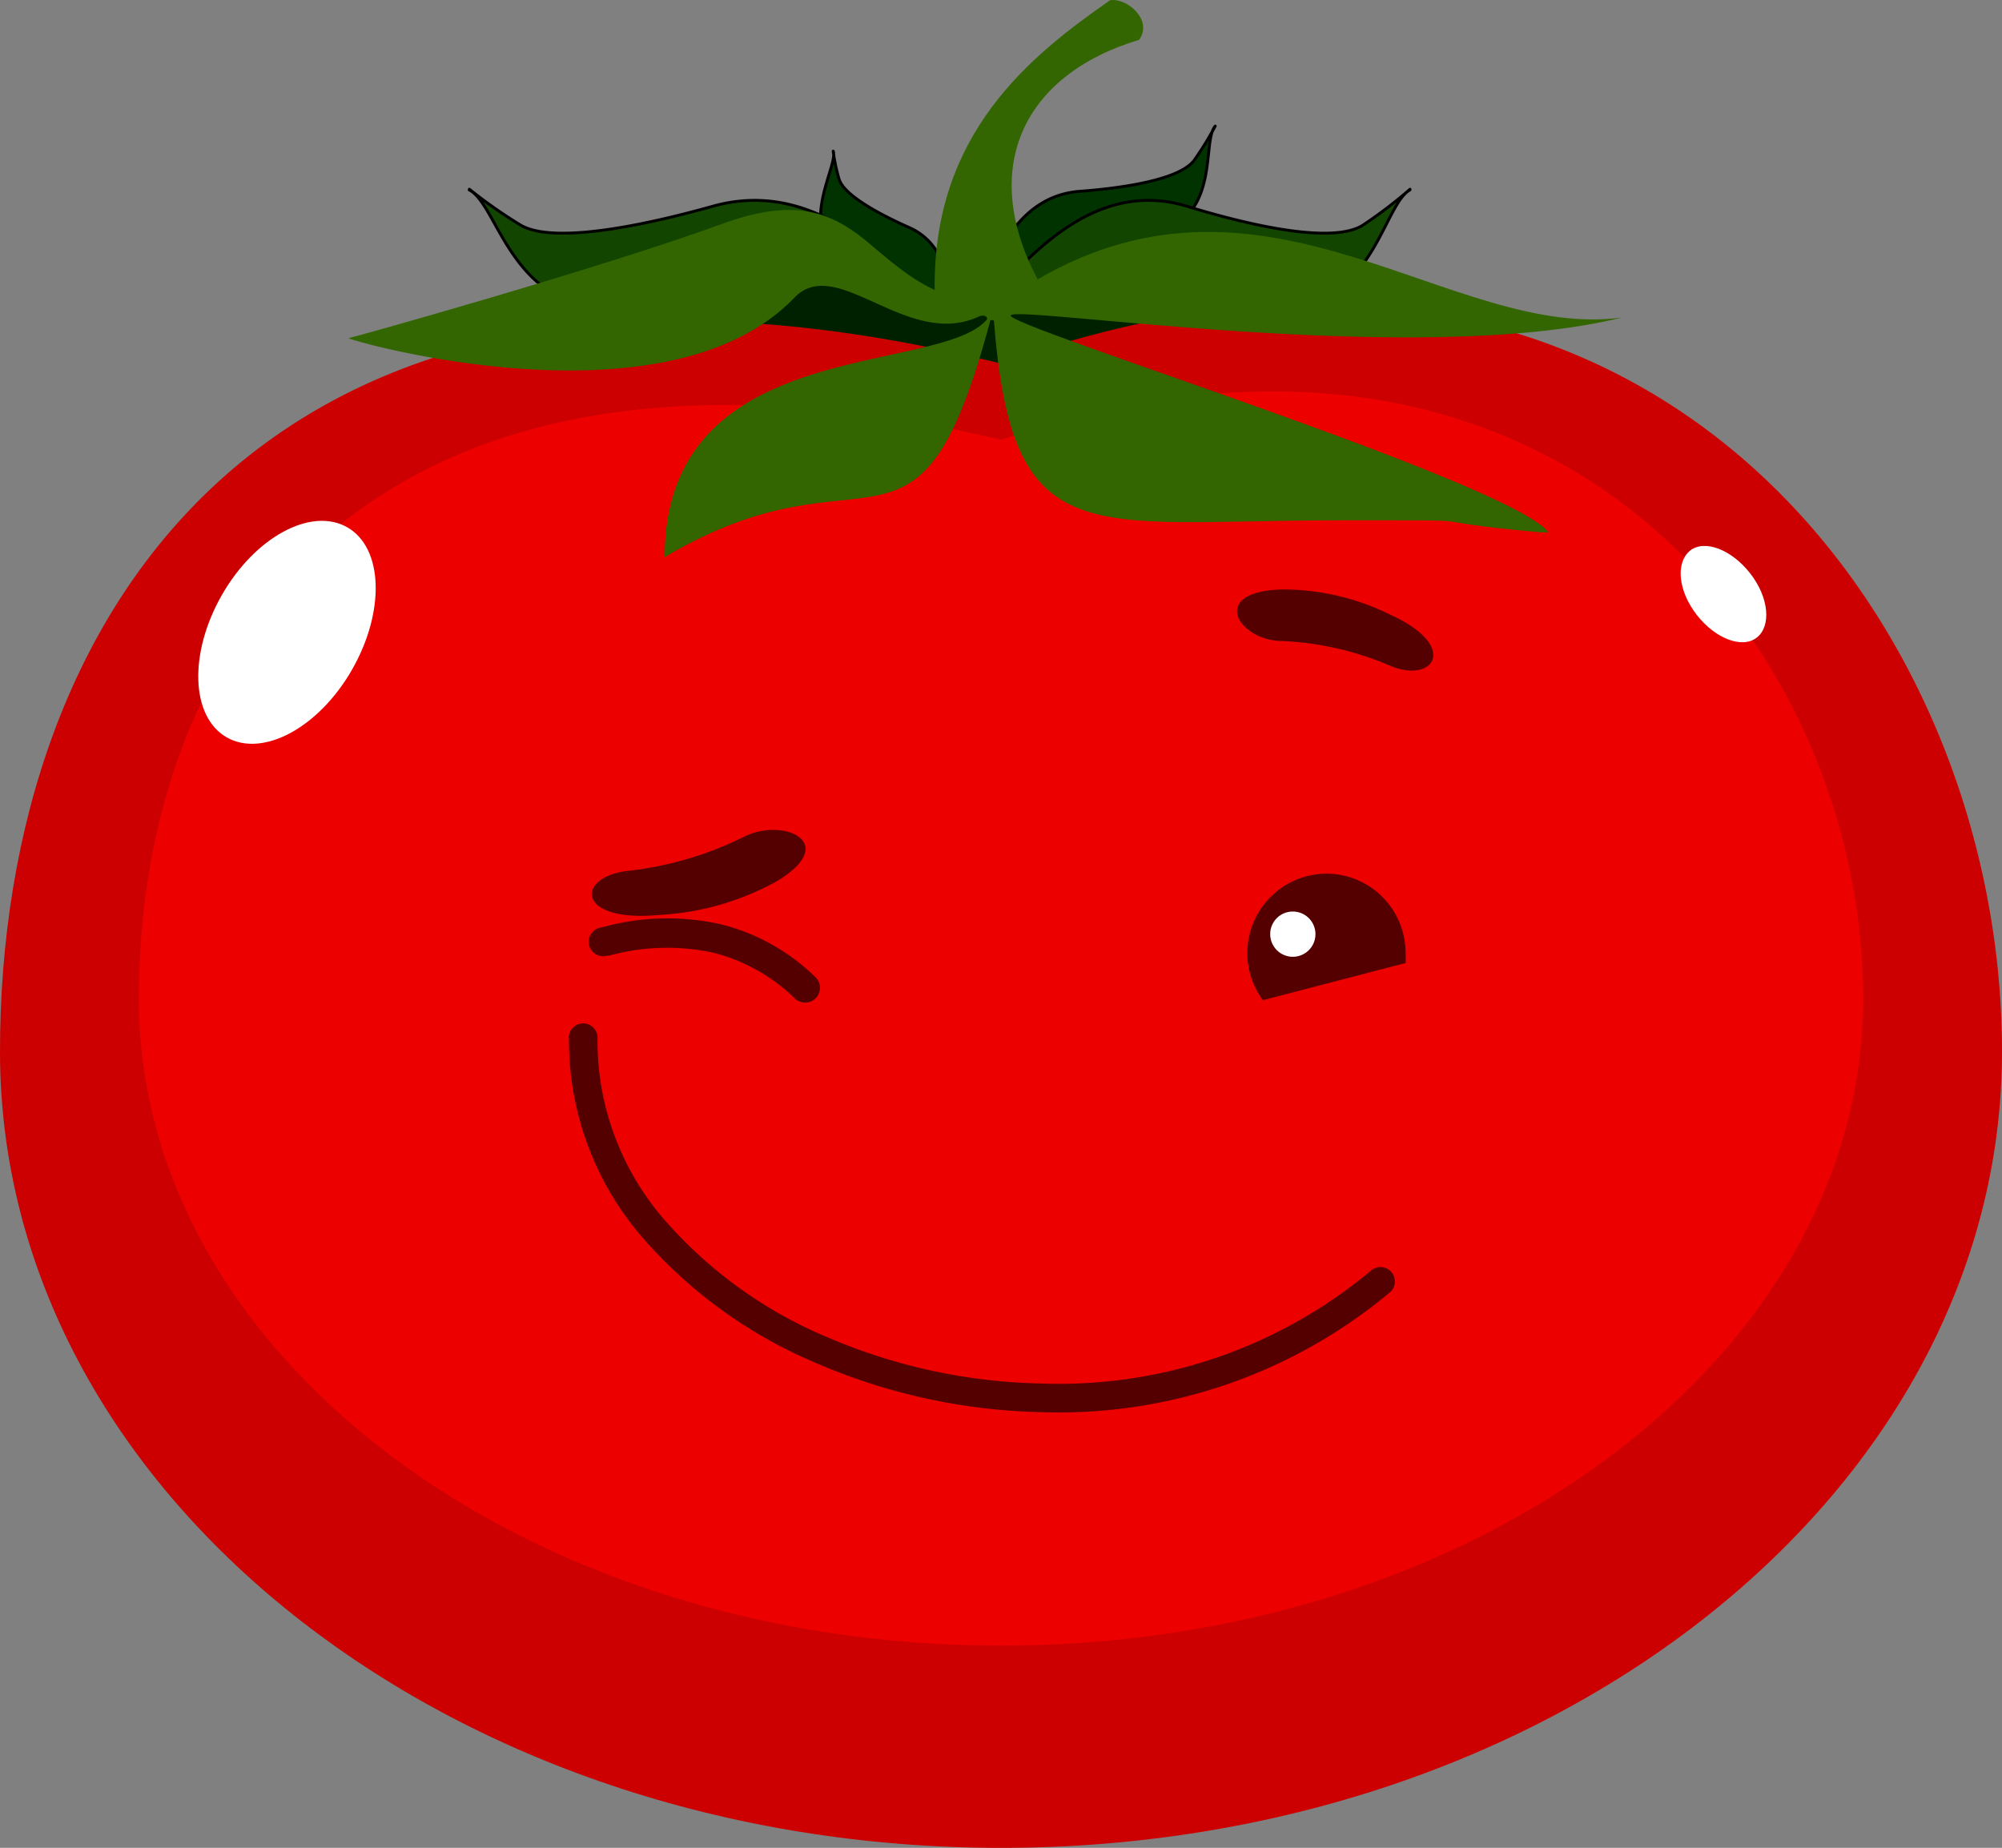 <svg xmlns="http://www.w3.org/2000/svg" viewBox="0 0 166.39 153.6"><rect x="0" y="0" width="166.39" height="153.6" fill="#808080" stroke="none"/><defs><style>.cls-1{fill:#030;}.cls-1,.cls-2{stroke:#000;stroke-linecap:round;stroke-linejoin:round;stroke-width:0.24px;}.cls-1,.cls-2,.cls-3,.cls-4,.cls-5,.cls-6,.cls-7,.cls-8{fill-rule:evenodd;}.cls-2{fill:#124500;}.cls-3{fill:#002100;}.cls-4{fill:#c00;}.cls-5{fill:#ed0000;}.cls-6{fill:#fff;}.cls-7{fill:#360;}.cls-8{fill:#540000;}</style></defs><title>Asset 6</title><g id="Layer_2" data-name="Layer 2"><g id="_ÎÓÈ_1" data-name="—ÎÓÈ_1"><path class="cls-1" d="M69.25,12.56c.51,1.38-4,7.7,2.47,10,6.7,2.39,4,2.53,7.76,5,.13.08.22-.22.23-.28-1.53,1.3.85-6.17-4.17-8.38-1.42-.63-5.31-2.44-5.8-4a15.34,15.34,0,0,1-.49-2.32Z"/><path class="cls-1" d="M101,10.48C99.64,12.05,102.19,20,92.53,20c-9.92,0-5.94,4-12,5.45-.2,0-.19-.39-.18-.48,1.42,2.43,1.76-8.5,9.41-9.07,2.16-.16,8.11-.72,9.49-2.58A25.52,25.52,0,0,0,101,10.48Z"/><path class="cls-2" d="M117.18,15.79c-2.69,1.47-3.43,13.83-16.86,8.62-13.8-5.36-10.43,2.33-19.66,1-.32,0-.06-.65,0-.75.66,4.13,7.06-10.87,18-7.51,3.09.94,11.66,3.4,14.59,1.58a38,38,0,0,0,3.94-3Z"/><path class="cls-2" d="M39,15.79c2.93,1.47,3.74,13.83,18.39,8.62,15.06-5.36,11.38,2.33,21.46,1,.34,0,.06-.65,0-.75-.71,4.13-7.7-10.87-19.63-7.51-3.37.94-12.72,3.4-15.92,1.58a40.6,40.6,0,0,1-4.29-3Z"/><path class="cls-3" d="M30.67,34.1c4.83-2.28,15.75-12.79,36.6-11.86,4.28.19,10.88,4.33,15.27,3.51,7.33-.05,33.53-3.72,36.56-1.46C130.21,32.58,97.54,49,83.87,47.11,68,44.93,43.25,28.16,30.67,34.1Z"/><path class="cls-4" d="M83.2,30.22c52.93-19.07,83.19,20.63,83.19,57.19S129.15,153.6,83.2,153.6,0,124,0,87.41,22.47,15.13,83.2,30.22Z"/><path class="cls-5" d="M83.2,36.55C128.79,21.06,154.85,53.31,154.85,83s-32.08,53.79-71.65,53.79S11.54,112.73,11.54,83,30.89,24.28,83.2,36.55Z"/><path class="cls-6" d="M28.86,43.83c3,1.71,3.16,7,.4,11.83S21.83,63,18.84,61.29s-3.16-7-.4-11.83,7.43-7.34,10.42-5.63Z"/><path class="cls-6" d="M140.47,45.77c-1.23,1-1,3.35.55,5.34s3.79,2.84,5,1.88,1-3.34-.56-5.33-3.78-2.84-5-1.89Z"/><path class="cls-7" d="M128.72,44.29C125.87,40.18,83.6,27.12,84,26.22s33.82,4.39,50.83.17c-14.1,1.94-29.45-14.32-48.59-3.17C81.36,14,85,6.22,94.67,3.31c1.19-1.63-1-3.52-2.41-3.29C85.57,4.68,77.53,11.12,77.68,24.1c-6.06-2.8-7.38-9.25-17.61-5.51s-31,9.54-31.11,9.52c.07.19,26.4,7.75,37.07-3.37,3.52-3.67,9.34,4.32,15.31,1.58.52-.24.82.09.66.27-4.08,4.65-26.76,1.24-26.76,19.72,17.07-10.12,21,3,27.06-19.64,0-.1.3-.07.31,0,1.51,19.49,7.74,16.58,28.64,16.58,14.36,0,4.94-.08,16.79,1l.68,0Z"/><path class="cls-8" d="M110.22,72.62a6.59,6.59,0,0,1,6.6,6.6,5.69,5.69,0,0,1,0,.83l-11.86,3.09a6.6,6.6,0,0,1,5.31-10.52Z"/><path class="cls-6" d="M107.45,75.77a1.88,1.88,0,1,1-1.88,1.87,1.87,1.87,0,0,1,1.88-1.87Z"/><path class="cls-8" d="M106.4,49c-6,.24-3.41,4.24.09,4.28a25.63,25.63,0,0,1,9.16,2.11c3.55,1.41,5.64-1.69-.09-4.29A20.07,20.07,0,0,0,106.4,49Z"/><path class="cls-8" d="M64.58,73.24c5.36-3.24.4-5.37-2.84-3.64A28.93,28.93,0,0,1,52,72.41c-4.17.58-4.09,4.3,2.83,3.64a22.58,22.58,0,0,0,9.75-2.81Z"/><path class="cls-8" d="M50.54,79.41A1.2,1.2,0,1,1,50,77.09a20.24,20.24,0,0,1,10-.24,17.18,17.18,0,0,1,7.77,4.37A1.2,1.2,0,1,1,66.06,83a15,15,0,0,0-6.7-3.79,18.12,18.12,0,0,0-8.82.25Z"/><path class="cls-8" d="M47.27,86.35a1.2,1.2,0,1,1,2.39.05,22.68,22.68,0,0,0,5.87,15.34,36.93,36.93,0,0,0,13.41,9.49A47.28,47.28,0,0,0,86.5,115,40.42,40.42,0,0,0,114,105.57a1.2,1.2,0,0,1,1.57,1.81,42.86,42.86,0,0,1-29.1,10,49.69,49.69,0,0,1-18.46-4,39.36,39.36,0,0,1-14.27-10.12,25,25,0,0,1-6.45-17Z"/></g></g></svg>